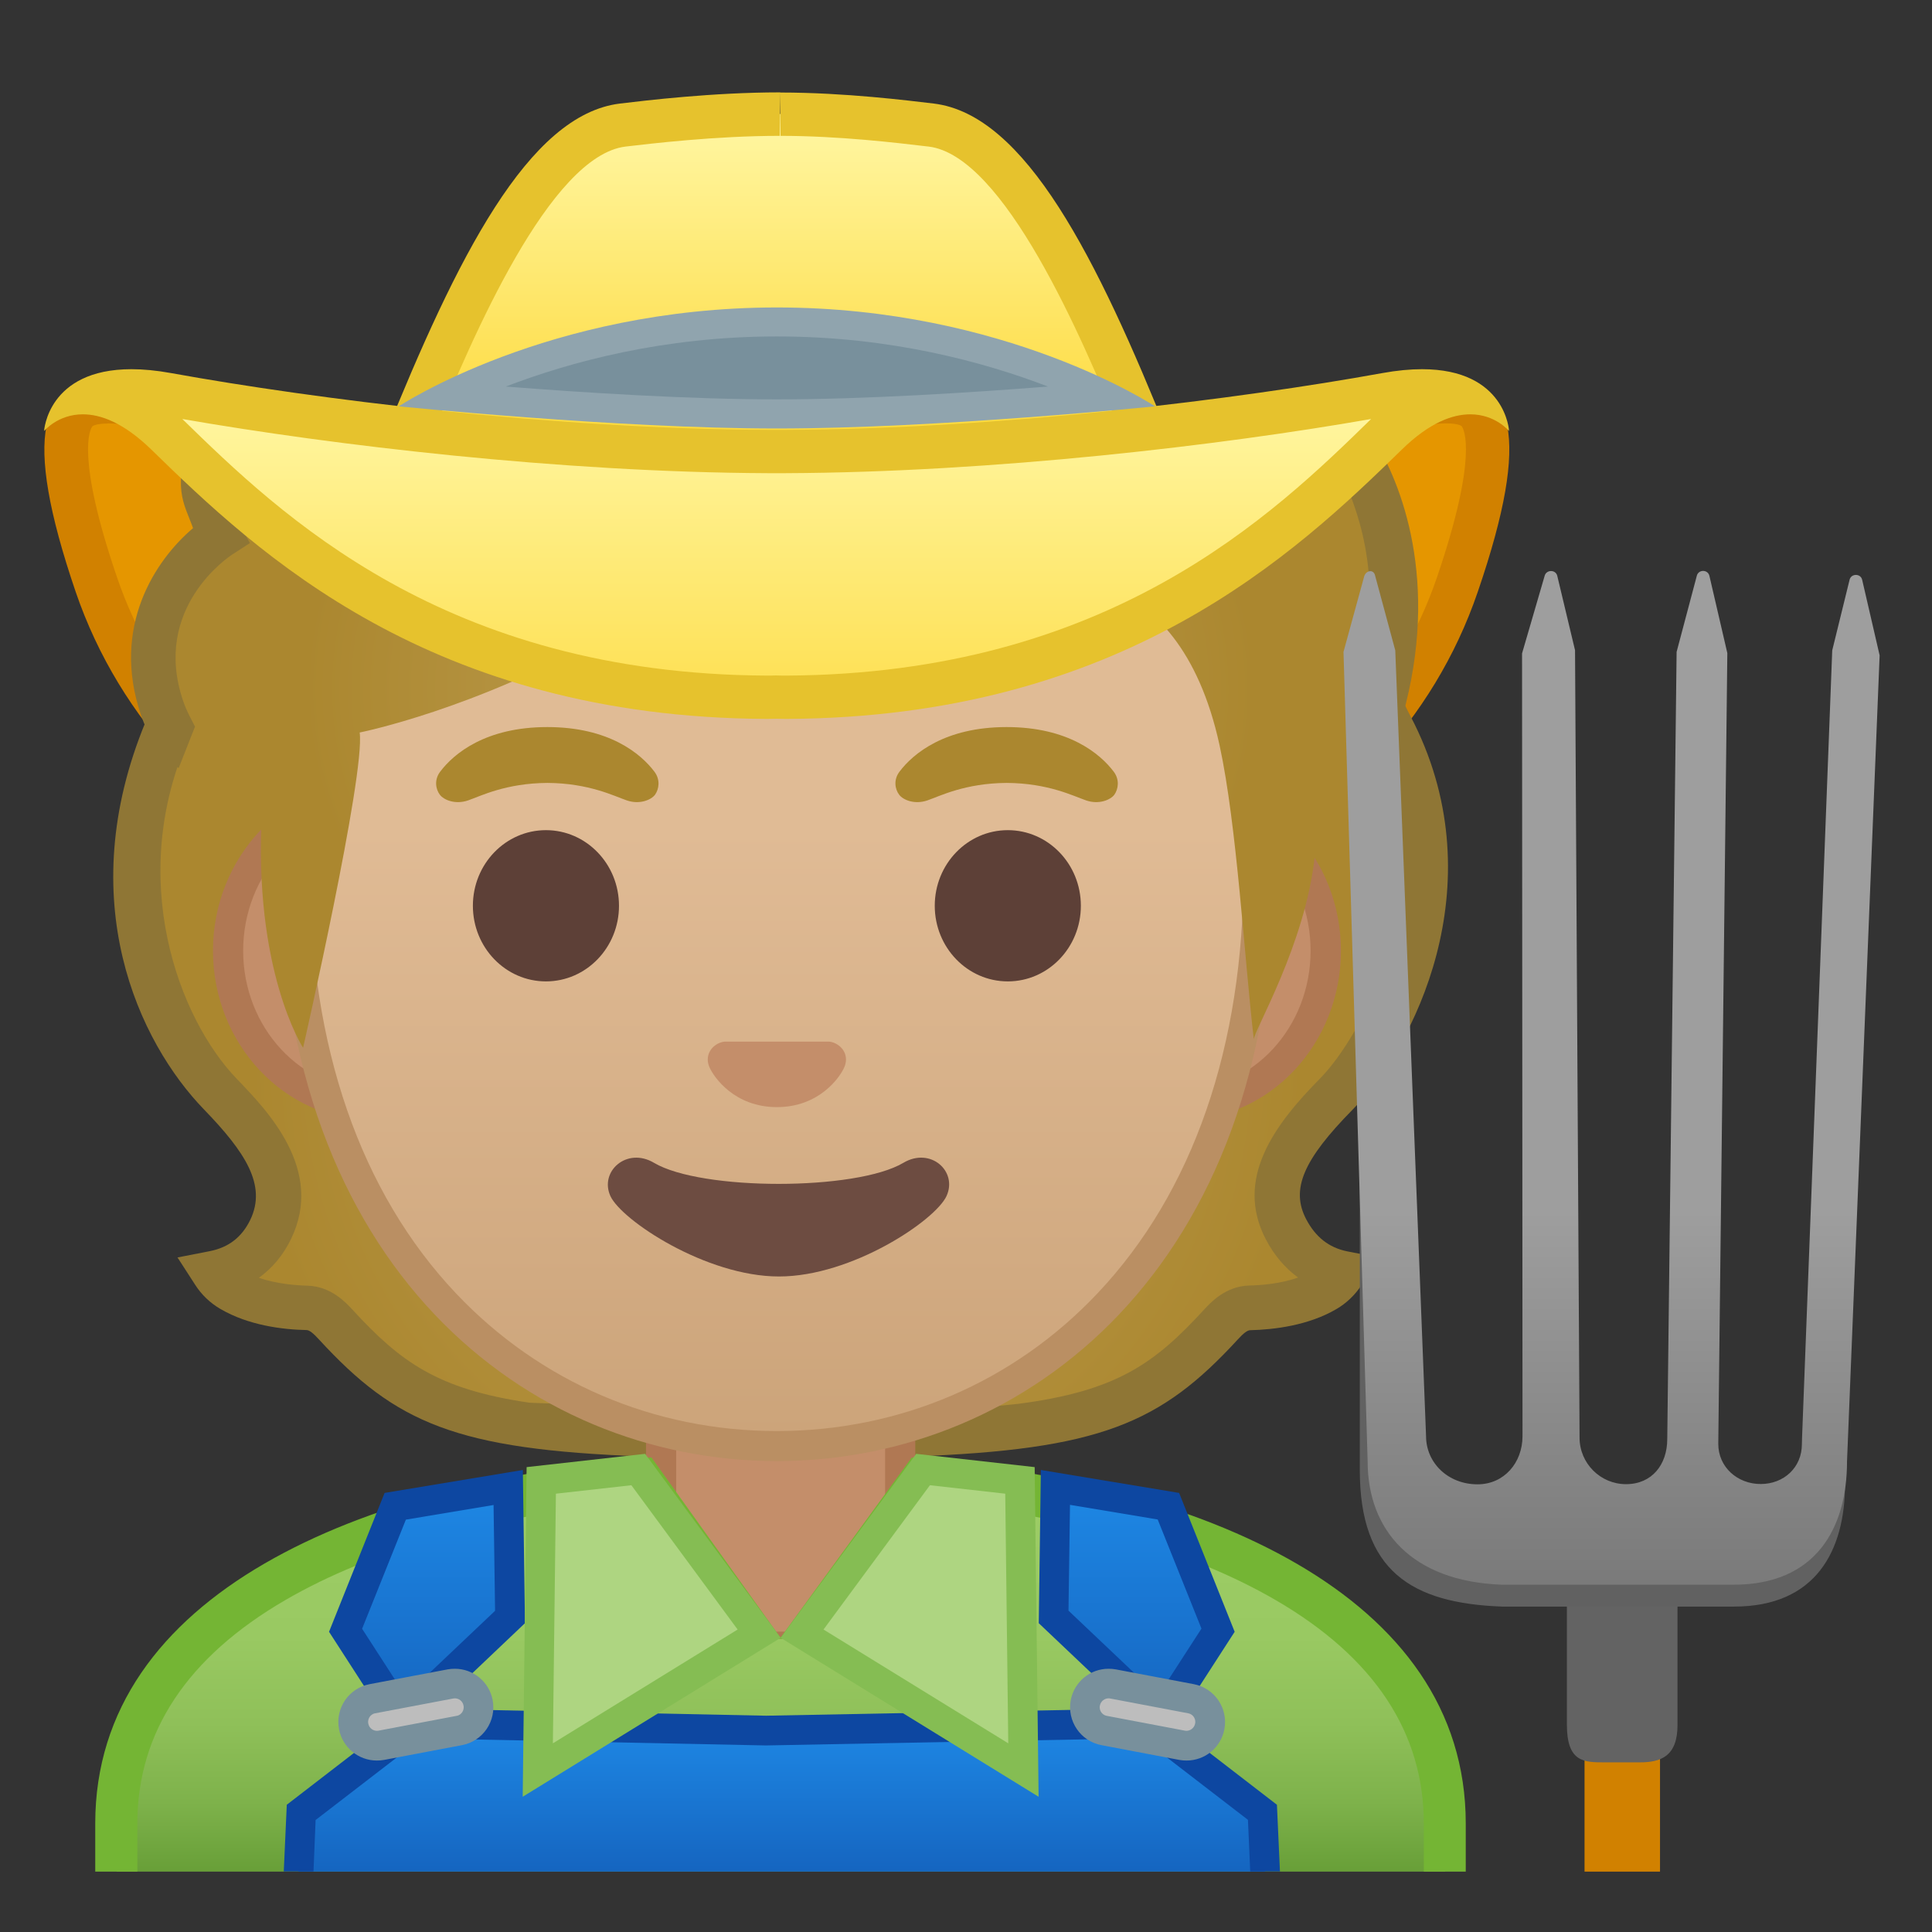 <svg viewBox="0 0 128 128" xmlns="http://www.w3.org/2000/svg" xmlns:xlink="http://www.w3.org/1999/xlink">
  <rect x="0" y="0" width="128" height="128" fill="#333333" stroke="none"/>
  <g id="hat_x5F_back">
    <g>
      <path d="M51.49,63.52c-0.33,0-0.63,0.01-0.93,0.01c-21.7,0-39.04-9.73-44.18-24.8c-2.55-7.47-2.2-10.28-1.46-11.31 c0.25-0.35,0.75-0.81,2.21-0.81c3.17,0,8.44,2.13,14.54,4.59c8.72,3.52,19.58,7.9,29.76,8.17c10.26-0.27,21.11-4.65,29.84-8.17 c6.1-2.46,11.37-4.59,14.54-4.59c1.47,0,1.96,0.46,2.21,0.81c0.74,1.04,1.09,3.84-1.46,11.31c-5.14,15.06-22.49,24.8-44.18,24.8 C52.38,63.53,51.79,63.53,51.49,63.52z" fill="#E59600"/>
      <path d="M7.13,25.17l0,2.88c2.89,0,8.29,2.18,14,4.48c8.83,3.56,19.82,8,30.26,8.27c0.03,0,0.05,0,0.08,0 s0.05,0,0.08,0c10.44-0.28,21.43-4.71,30.26-8.27c5.71-2.31,11.11-4.48,14-4.48c0.59,0,0.97,0.1,1.04,0.2 c0.12,0.17,1.12,1.9-1.65,10.01C92.68,45.65,87.1,51.78,79.09,56c-7.47,3.93-16.95,6.09-26.7,6.09c-0.29,0-0.58,0-0.87-0.01 c-0.01,0-0.03,0-0.04,0c-0.01,0-0.03,0-0.04,0c-0.29,0-0.58,0.01-0.87,0.01c-9.75,0-19.23-2.16-26.7-6.09 c-8.02-4.22-13.59-10.35-16.11-17.73c-2.77-8.1-1.78-9.84-1.65-10.01c0.06-0.08,0.38-0.2,1.04-0.2L7.13,25.17 M95.81,25.17 c-8.25,0-27.28,12.31-44.34,12.76C34.41,37.48,15.38,25.17,7.13,25.17c-4.38,0-5.72,3.47-2.12,14.03 c5.89,17.24,25.6,25.77,45.54,25.77c0.3,0,0.61,0,0.91-0.01c0.3,0,0.61,0.01,0.91,0.01c19.95,0,39.66-8.53,45.54-25.77 C101.53,28.64,100.19,25.17,95.81,25.17L95.81,25.17z" fill="#D18100"/>
    </g>
  </g>
  <g id="hair_1_">
    <radialGradient id="SVGID_1_" cx="51.475" cy="70.627" gradientUnits="userSpaceOnUse" r="34.908">
      <stop offset="0" style="stop-color:#BFA055"/>
      <stop offset="1" style="stop-color:#AB872F"/>
    </radialGradient>
    <path d="M85.21,81.45c-1.6-3.05,0.25-5.84,3.33-8.96c3.46-3.5,9.22-15.54,3.11-26.26 c-1.15-0.16-78.99-0.16-80.14,0c-6.11,10.72-1.23,21.78,3.11,26.26c2.65,2.74,4.93,5.66,3.33,8.96c-0.99,2.03-2.6,2.66-3.74,2.88 c0.3,0.46,0.7,0.85,1.17,1.12c1.61,0.94,3.66,1.16,4.98,1.19c0.8,0.02,1.39,0.54,1.91,1.11c5.62,6.12,9.53,7.38,29.32,7.38 s23.7-1.27,29.32-7.38c0.53-0.57,1.11-1.09,1.91-1.11c1.32-0.03,3.37-0.25,4.98-1.19c0.47-0.28,0.87-0.66,1.17-1.12 C87.81,84.11,86.26,83.46,85.21,81.45z" fill="url(#SVGID_1_)"/>
    <path d="M86.54,80.78L86.54,80.78c-1.04-1.98-0.2-3.94,3.07-7.26c4.06-4.11,9.41-14.79,4.1-25.56 c0,0-0.84-1.63-0.83-1.66l-2.03,2.24c4.97,10.47-0.75,20.24-3.4,22.92c-2.96,3-5.7,6.61-3.58,10.66v0 c0.55,1.05,1.27,1.89,2.13,2.52c-1.18,0.42-2.47,0.51-3.24,0.53c-1.56,0.04-2.56,1.13-2.99,1.6c-3.28,3.57-5.78,5.39-12.32,6.24 c-0.22,0.03-5.51,0.55-7.04,0.7c-0.49-0.06-24.9-0.72-25.35-0.78c-6.08-0.89-8.52-2.7-11.7-6.15c-0.43-0.47-1.43-1.56-2.99-1.6 c-0.76-0.02-2.04-0.12-3.22-0.52c0.89-0.64,1.61-1.5,2.13-2.57c2.23-4.59-1.56-8.5-3.59-10.61C11.85,67.5,8.32,58.2,12.55,48.8 l0.29-0.64l-0.71-0.12l-2.49-0.2C4.75,59.66,9.2,69.05,13.52,73.51c2.72,2.81,4.17,5.01,3.06,7.31c-0.56,1.15-1.43,1.82-2.67,2.07 l-2.15,0.42l1.17,1.81c0.42,0.66,1,1.21,1.67,1.6c1.86,1.09,4.13,1.37,5.71,1.4c0.18,0,0.44,0.2,0.83,0.63 c5.08,5.53,9.08,7.29,21.42,7.74l17.85,0.01C72.89,96.05,76.9,94.3,82,88.75c0.39-0.43,0.65-0.62,0.83-0.62 c1.58-0.04,3.85-0.31,5.71-1.4c0.67-0.39,1.24-0.94,1.67-1.6l1.17-1.81l-2.15-0.42C88.04,82.65,87.16,81.96,86.54,80.78z" fill="#8F7635"/>
  </g>
  <g id="neck">
    <path d="M50.91,109.1c-3.92,0-7.11-3.47-7.11-7.74v-9.68h15.84v9.68c0,4.27-3.19,7.74-7.11,7.74H50.91z" fill="#C48E6A"/>
    <path d="M58.64,92.68v8.68c0,3.72-2.74,6.74-6.11,6.74h-1.62c-3.37,0-6.11-3.03-6.11-6.74v-8.68h6.92H58.64 M60.64,90.68h-8.92H42.8v10.68c0,4.83,3.63,8.74,8.11,8.74h1.62c4.48,0,8.11-3.91,8.11-8.74V90.68L60.64,90.68z" fill="#B07853"/>
  </g>
  <g id="ears">
    <path d="M24.63,73.2c-5.25,0-9.52-4.58-9.52-10.21s4.27-10.21,9.52-10.21h53.69c5.25,0,9.52,4.58,9.52,10.21 S83.56,73.2,78.31,73.2H24.63z" fill="#C48E6A"/>
    <path d="M78.31,53.78c4.7,0,8.52,4.13,8.52,9.21c0,5.08-3.82,9.21-8.52,9.21h-7.24H31.87h-7.24 c-4.7,0-8.52-4.13-8.52-9.21c0-5.08,3.82-9.21,8.52-9.21h7.24h39.21H78.31 M78.31,51.78h-7.24H31.87h-7.24 c-5.79,0-10.52,5.04-10.52,11.21c0,6.17,4.74,11.21,10.52,11.21h7.24h39.21h7.24c5.79,0,10.52-5.04,10.52-11.21 C88.84,56.82,84.1,51.78,78.31,51.78L78.31,51.78z" fill="#B07853"/>
  </g>
  <g id="head">
    <linearGradient id="SVGID_2_" gradientUnits="userSpaceOnUse" x1="51.471" x2="51.471" y1="14.779" y2="95.062">
      <stop offset="0.5" style="stop-color:#E0BB95"/>
      <stop offset="1" style="stop-color:#CCA47A"/>
    </linearGradient>
    <path d="M51.47,95.81c-8.41,0-16.22-3.35-21.97-9.43c-6.52-6.89-9.96-16.8-9.96-28.68 c0-12.16,3.5-23.36,9.84-31.55c5.94-7.65,13.98-12.04,22.08-12.04s16.15,4.39,22.08,12.04c6.35,8.18,9.84,19.39,9.84,31.55 c0,11.87-3.44,21.79-9.96,28.68C67.69,92.46,59.89,95.81,51.47,95.81z" fill="url(#SVGID_2_)"/>
    <path d="M51.47,15.11L51.47,15.11c7.79,0,15.55,4.25,21.29,11.66c6.21,8.01,9.63,19,9.63,30.94 c0,11.61-3.35,21.29-9.69,27.99c-5.56,5.88-13.1,9.11-21.24,9.11c-8.14,0-15.68-3.24-21.24-9.11c-6.34-6.7-9.69-16.38-9.69-27.99 c0-11.94,3.42-22.93,9.63-30.94C35.92,19.36,43.68,15.11,51.47,15.11 M51.47,13.11L51.47,13.11L51.47,13.11 c-17.1,0-32.93,18.28-32.93,44.59c0,26.17,16.31,39.1,32.93,39.1c16.61,0,32.93-12.94,32.93-39.1 C84.4,31.39,68.57,13.11,51.47,13.11L51.47,13.11z" fill="#BA8F63"/>
  </g>
  <g id="eyes">
    <ellipse cx="36.17" cy="60.01" fill="#5D4037" rx="4.84" ry="5.01"/>
    <ellipse cx="66.77" cy="60.01" fill="#5D4037" rx="4.84" ry="5.01"/>
  </g>
  <path id="mouth" d="M59.85,77.04c-3.13,1.86-13.39,1.86-16.52,0c-1.8-1.07-3.63,0.57-2.89,2.2 c0.73,1.6,6.33,5.33,11.17,5.33s10.36-3.72,11.1-5.33C63.46,77.6,61.65,75.97,59.85,77.04z" fill="#6D4C41"/>
  <g id="eyebrows">
    <path d="M43.36,51.13c-0.91-1.21-3.02-2.96-7.1-2.96s-6.19,1.75-7.1,2.96c-0.4,0.53-0.3,1.15-0.02,1.52 c0.26,0.35,1.02,0.67,1.87,0.38c0.84-0.29,2.49-1.14,5.26-1.16c2.76,0.02,4.41,0.87,5.26,1.16c0.84,0.29,1.61-0.03,1.87-0.38 C43.66,52.28,43.76,51.66,43.36,51.13z" fill="#AB872F"/>
    <path d="M73.79,51.13c-0.91-1.21-3.02-2.96-7.1-2.96s-6.19,1.75-7.1,2.96c-0.4,0.53-0.3,1.15-0.02,1.52 c0.26,0.35,1.02,0.67,1.87,0.38c0.84-0.29,2.49-1.14,5.26-1.16c2.76,0.02,4.41,0.87,5.26,1.16c0.84,0.29,1.61-0.03,1.87-0.38 C74.09,52.28,74.19,51.66,73.79,51.13z" fill="#AB872F"/>
  </g>
  <path id="nose" d="M55.26,69.09c-0.1-0.04-0.21-0.07-0.32-0.08H48c-0.11,0.01-0.21,0.04-0.32,0.08 C47.05,69.35,46.7,70,47,70.7c0.3,0.69,1.68,2.65,4.47,2.65c2.79,0,4.17-1.95,4.47-2.65C56.24,70,55.89,69.35,55.26,69.09z" fill="#C48E6A"/>
  <g id="hair">
    <radialGradient id="SVGID_3_" cx="51.699" cy="45.668" gradientTransform="matrix(1 0 0 0.864 0 6.202)" gradientUnits="userSpaceOnUse" r="31.576">
      <stop offset="0" style="stop-color:#BFA055"/>
      <stop offset="1" style="stop-color:#AB872F"/>
    </radialGradient>
    <path d="M87.11,56.68c0.23-2.19,3.55-7.54,4.54-11.51c2.17-8.65-2.06-16.49-3.41-18.53 c-0.11-0.16-18.58,3.5-37.04,3.61c-18.15,0.11-36.29-3.33-36.97-3.61c-1.73,5.11,0.37,8.83,0.37,8.83s-6.38,4.05-3.87,11.42 c1.66,4.89,6.63,6.86,6.63,6.86c-0.61,10.55,2.72,15.67,2.72,15.67s4.13-18.12,3.75-20.89c0,0,7.62-1.51,16.28-6.46 c5.85-3.35,9.84-7.27,16.41-8.75c10-2.25,12.23,4.99,12.23,4.99s9.25-1.78,12.05,11.07c1.15,5.29,1.64,14.12,2.27,19.49 C83.01,68.39,86.5,62.58,87.11,56.68z" fill="url(#SVGID_3_)"/>
    <path d="M90.86,28.86c-0.16-0.24-0.34-0.49-0.53-0.75c-0.49,0.08-1,0.17-1.55,0.27H12.76 c-1.42,4.01-0.57,4.92,0.03,6.61c-2.48,2.1-5.45,6.52-3.45,12.38c0.95,2.8,2.5,3.51,2.5,3.51l1.08-2.74l-0.32-0.62 c-0.21-0.41-0.36-0.75-0.47-1.09c-2.09-6.15,3.05-9.56,3.27-9.7l1.16-0.75l-0.67-1.21c-0.07-0.12-1.3-0.08-0.88-3.21h73.94 c1.22,2.78,2.77,7.12,1.02,14.07c-0.11,0.44-0.38,1.01-0.38,1.01s2,3.53,2.37,4.76c0,0,1.1-4.46,1.18-4.77 C95.34,37.83,92.59,31.48,90.86,28.86z" fill="#8F7635"/>
  </g>
  <g id="farmer_x5F_overall">
    <linearGradient id="SVGID_4_" gradientUnits="userSpaceOnUse" x1="51.72" x2="51.72" y1="98.019" y2="124">
      <stop offset="0.128" style="stop-color:#9CCC65"/>
      <stop offset="0.4" style="stop-color:#99C962"/>
      <stop offset="0.621" style="stop-color:#8FC059"/>
      <stop offset="0.823" style="stop-color:#7EB24B"/>
      <stop offset="1" style="stop-color:#689F38"/>
    </linearGradient>
    <path d="M95.73,120.81c0-17.79-25.56-21.89-34.66-22.78l-7.67,10.54l-3.33,0l-7.55-10.56 c-9.85,0.93-18.23,3.27-24.28,6.78c-6.98,4.05-10.51,9.44-10.51,16.01V124h88.02V120.81z" fill="url(#SVGID_4_)"/>
    <path d="M9.1,120.81c0-6.04,3.3-11.03,9.82-14.81c5.72-3.32,13.62-5.56,22.92-6.52l6.5,9.09h6.76l6.61-9.08 c9.28,0.97,17.15,3.22,22.84,6.54c6.49,3.78,9.78,8.75,9.78,14.78V124h2.78v-3.19c0-15.19-17.51-22.56-36.71-24.24l-8.69,11.93 l-8.55-11.94c-19.26,1.66-36.85,9.02-36.85,24.25V124H9.1V120.81z" fill="#74B534"/>
    <g>
      <linearGradient id="SVGID_5_" gradientUnits="userSpaceOnUse" x1="51.791" x2="51.791" y1="114.166" y2="124">
        <stop offset="0" style="stop-color:#1E88E5"/>
        <stop offset="1" style="stop-color:#1565C0"/>
      </linearGradient>
      <polygon fill="url(#SVGID_5_)" points="83.64,120.08 76.47,114.56 76.72,114.17 50.73,114.66 26.86,114.17 27.11,114.56 19.95,120.08 19.77,124 83.81,124 "/>
      <linearGradient id="SVGID_6_" gradientUnits="userSpaceOnUse" x1="75.247" x2="75.247" y1="98.551" y2="113.877">
        <stop offset="0" style="stop-color:#1E88E5"/>
        <stop offset="1" style="stop-color:#1565C0"/>
      </linearGradient>
      <polygon fill="url(#SVGID_6_)" points="80.69,108.01 77.4,99.8 69.92,98.55 69.8,107.13 76.91,113.88 "/>
      <linearGradient id="SVGID_7_" gradientUnits="userSpaceOnUse" x1="28.334" x2="28.334" y1="98.551" y2="113.876">
        <stop offset="0" style="stop-color:#1E88E5"/>
        <stop offset="1" style="stop-color:#1565C0"/>
      </linearGradient>
      <polygon fill="url(#SVGID_7_)" points="33.78,107.13 33.66,98.55 26.18,99.8 22.89,108.01 26.67,113.88 "/>
      <path d="M20.91,120.58l6.09-4.69l0.94-0.72l0.81,0.02l21.96,0.45l0.04,0l0.04,0l24.04-0.46l0.82-0.02l0.94,0.72 l6.09,4.69l0.15,3.42h1.97l-0.2-4.42l-6.81-5.25l4.01-6.21l-3.68-9.2l-9.16-1.52l-0.14,10.15l5.98,5.67l-24.04,0.46l-21.96-0.45 l5.98-5.68l-0.14-10.15l-9.16,1.52l-3.68,9.2l4.01,6.21l-6.81,5.25l-0.2,4.42h1.97L20.91,120.58z M70.79,106.71l0.1-7.01 l5.81,0.97l2.9,7.23l-2.87,4.44l-0.58-0.55L70.79,106.71z M23.99,107.91l2.9-7.23l5.81-0.97l0.1,7.01l-5.36,5.08l-0.58,0.55 L23.99,107.91z" fill="#0D47A1"/>
    </g>
    <g>
      <path d="M78.62,115.65c-0.1,0-0.2-0.01-0.29-0.03l-5.17-0.98c-0.41-0.08-0.77-0.31-1-0.66 c-0.24-0.34-0.32-0.76-0.25-1.17c0.14-0.74,0.79-1.28,1.54-1.28c0.1,0,0.2,0.01,0.29,0.03l5.17,0.98 c0.85,0.16,1.41,0.98,1.25,1.83C80.01,115.11,79.37,115.65,78.62,115.65L78.62,115.65z" fill="#BDBDBD"/>
      <path d="M73.44,112.52c0.04,0,0.07,0,0.11,0.01l5.17,0.98c0.2,0.04,0.31,0.15,0.37,0.24 c0.06,0.09,0.13,0.24,0.09,0.44c-0.06,0.31-0.33,0.48-0.57,0.48c-0.04,0-0.07,0-0.11-0.01l-5.17-0.98 c-0.2-0.04-0.31-0.15-0.37-0.24c-0.06-0.09-0.13-0.24-0.09-0.44C72.93,112.69,73.2,112.52,73.44,112.52 M73.44,110.56 c-1.2,0-2.27,0.85-2.5,2.08v0c-0.26,1.38,0.65,2.72,2.03,2.98l5.17,0.98c0.16,0.03,0.32,0.04,0.48,0.04c1.2,0,2.27-0.85,2.5-2.08 v0c0.26-1.38-0.65-2.72-2.03-2.98l-5.17-0.98C73.75,110.57,73.59,110.56,73.44,110.56L73.44,110.56z" fill="#78909C"/>
    </g>
    <g>
      <path d="M24.96,115.65c-0.75,0-1.4-0.54-1.54-1.28c-0.16-0.85,0.4-1.67,1.25-1.83l5.17-0.98 c0.1-0.02,0.2-0.03,0.29-0.03c0.75,0,1.4,0.54,1.54,1.28c0.08,0.41-0.01,0.83-0.25,1.17s-0.59,0.58-1,0.66l-5.17,0.98 C25.16,115.64,25.06,115.65,24.96,115.65z" fill="#BDBDBD"/>
      <path d="M30.14,112.52c0.24,0,0.51,0.16,0.57,0.48c0.04,0.2-0.03,0.35-0.09,0.44c-0.06,0.09-0.18,0.21-0.37,0.24 l-5.17,0.98c-0.04,0.01-0.07,0.01-0.11,0.01c-0.24,0-0.51-0.16-0.57-0.48c-0.04-0.2,0.03-0.35,0.09-0.44 c0.06-0.09,0.18-0.21,0.37-0.24l5.17-0.98C30.07,112.53,30.11,112.52,30.14,112.52 M30.14,110.56c-0.16,0-0.32,0.01-0.48,0.04 l-5.17,0.98c-1.38,0.26-2.29,1.59-2.03,2.98v0c0.23,1.22,1.3,2.08,2.5,2.08c0.16,0,0.32-0.01,0.48-0.04l5.17-0.98 c1.38-0.26,2.29-1.59,2.03-2.98v0C32.41,111.41,31.34,110.56,30.14,110.56L30.14,110.56z" fill="#78909C"/>
    </g>
    <g>
      <polygon fill="#AED581" points="35.86,98.08 42.28,97.36 50.3,108.23 35.63,117.26 "/>
      <path d="M41.83,98.4l7.04,9.56l-12.24,7.54l0.2-16.54L41.83,98.4 M42.74,96.32l-7.85,0.88l-0.26,21.84l17.09-10.53 L42.74,96.32L42.74,96.32z" fill="#85BD53"/>
    </g>
    <g>
      <polygon fill="#AED581" points="53.14,108.23 61.16,97.36 67.58,98.08 67.81,117.26 "/>
      <path d="M61.61,98.4l4.99,0.56l0.2,16.54l-12.24-7.54L61.61,98.4 M60.7,96.32l-8.98,12.19l17.09,10.53L68.55,97.2 L60.7,96.32L60.7,96.32z" fill="#85BD53"/>
    </g>
  </g>
  <g id="hat_front">
    <g>
      <linearGradient id="SVGID_8_" gradientUnits="userSpaceOnUse" x1="51.471" x2="51.471" y1="8.86" y2="30.187">
        <stop offset="2.802890e-03" style="stop-color:#FFF59D"/>
        <stop offset="0.553" style="stop-color:#FEE565"/>
        <stop offset="0.996" style="stop-color:#FDD835"/>
      </linearGradient>
      <path d="M51.47,32.47c-15.04,0-23.41-1.79-24.62-3.07c4.28-10.6,8.98-20.47,14.41-21.12 c1.66-0.2,6.07-0.73,10.41-0.73c4.03,0,8.04,0.49,9.76,0.69l0.26,0.03C67.11,8.94,71.82,18.8,76.09,29.4 C74.88,30.68,66.51,32.47,51.47,32.47z" fill="url(#SVGID_8_)"/>
      <path d="M51.66,6.12L51.71,9c3.9,0,7.85,0.48,9.54,0.68l0.27,0.03c4.99,0.6,10.16,12.61,12.77,19.05 c-2.71,1.04-10.67,2.28-22.81,2.28s-20.1-1.23-22.81-2.28c2.61-6.43,7.78-18.45,12.78-19.05C43.07,9.52,47.41,9,51.66,9V6.12 M51.66,6.12c-4.43,0-8.91,0.54-10.58,0.74c-6.07,0.73-10.81,10.19-15.64,22.17c-1.31,3.25,12.36,4.87,26.02,4.87 s27.33-1.62,26.02-4.87C72.67,17.05,67.93,7.59,61.86,6.86C60.24,6.67,56,6.13,51.71,6.13C51.69,6.12,51.68,6.12,51.66,6.12 L51.66,6.12z" fill="#E6C22D"/>
    </g>
    <g>
      <linearGradient id="SVGID_9_" gradientUnits="userSpaceOnUse" x1="51.468" x2="51.468" y1="27.724" y2="53.155">
        <stop offset="2.802890e-03" style="stop-color:#FFF59D"/>
        <stop offset="0.553" style="stop-color:#FEE565"/>
        <stop offset="0.996" style="stop-color:#FDD835"/>
      </linearGradient>
      <path d="M51.48,46.18l-0.63,0.01c-22.03-0.1-33.15-10.95-39.8-17.44c-1.45-1.42-2.9-2.29-4.32-2.61 c0.54-0.16,1.19-0.26,2-0.26c0.72,0,1.52,0.08,2.38,0.24c9.85,1.79,25.47,3.72,39.78,3.78c0,0,1.16,0,1.16,0 c14.31-0.06,29.93-2,39.78-3.78c0.86-0.16,1.67-0.24,2.38-0.24c0.8,0,1.46,0.1,1.99,0.26c-1.42,0.32-2.86,1.2-4.31,2.61 c-6.65,6.48-17.77,17.34-39.78,17.44l-0.02,0L51.48,46.18z" fill="url(#SVGID_9_)"/>
      <path d="M12.08,27.76c9.95,1.73,24.98,3.53,38.8,3.59l0.1,0l0.25,0l0.24,0l0.22,0l0.25,0l0.1,0 c13.82-0.06,28.86-1.85,38.8-3.59c-6.49,6.34-17.36,16.9-38.77,17c-0.09,0-0.17,0-0.25,0c-0.12,0-0.24-0.01-0.38-0.01 c-0.12,0-0.24,0-0.36,0.01c-0.08,0-0.17,0-0.26,0c0,0,0,0,0,0C29.44,44.66,18.58,34.1,12.08,27.76 M94.21,24.46 c-0.77,0-1.65,0.08-2.64,0.26c-9.43,1.71-25.18,3.7-39.53,3.76c-0.03,0-0.06,0-0.09,0c-0.16,0-0.32,0-0.48,0c0,0,0,0-0.01,0 c0,0,0,0-0.01,0c-0.16,0-0.32,0-0.48,0c-0.03,0-0.06,0-0.09,0c-14.35-0.06-30.1-2.05-39.53-3.76c-0.99-0.18-1.87-0.26-2.64-0.26 c-5.56,0-5.79,4.1-5.79,4.1s0.9-1.11,2.57-1.11c1.16,0,2.68,0.53,4.54,2.34c7.03,6.86,18.48,17.74,40.77,17.84 c0.01,0,0.02,0,0.03,0c0.21,0,0.41-0.01,0.62-0.01c0.21,0,0.41,0.01,0.62,0.01c0.01,0,0.02,0,0.03,0 c22.29-0.1,33.74-10.98,40.77-17.84c1.85-1.81,3.38-2.34,4.54-2.34c1.67,0,2.57,1.11,2.57,1.11S99.78,24.46,94.21,24.46 L94.21,24.46z" fill="#E6C22D"/>
    </g>
    <g>
      <path d="M51.47,27.43c-7.54,0-17.02-0.75-21.84-1.17c3.86-1.89,11.67-4.92,21.84-4.92s17.97,3.04,21.84,4.92 C68.49,26.68,59.01,27.43,51.47,27.43z" fill="#78909C"/>
      <path d="M51.47,22.29c7.54,0,13.75,1.7,17.96,3.32c-5.09,0.4-12.11,0.85-17.96,0.85c-5.84,0-12.87-0.45-17.96-0.85 C37.73,23.99,43.93,22.29,51.47,22.29 M51.47,20.37c-15.18,0-25.05,6.55-25.05,6.55s14.37,1.47,25.05,1.47s25.05-1.47,25.05-1.47 S66.65,20.37,51.47,20.37L51.47,20.37z" fill="#90A4AE"/>
    </g>
  </g>
  <g id="fork">
    <line fill="none" stroke="#D18100" stroke-miterlimit="10" stroke-width="5" x1="107.48" x2="107.48" y1="109.01" y2="124"/>
    <path d="M108.64,116.76h-2.32c-1.38,0-2.51,0-2.51-2.51v-12.01h7.33v12.01 C111.15,116.38,110.02,116.76,108.64,116.76z" fill="#636363"/>
    <path d="M116.73,99.5c-1.84,0-7.74,0.06-9.07,0.06c-2.12,0-7.74-0.19-10.03-0.19c-7.48,0-7.54-26.69-7.54-26.69 v24.71c0,6.69,3.42,8.83,9.42,9.05h15.38c5.42,0,7.35-3.71,7.35-8.15l-0.38-4.86C121.84,93.44,120.39,99.5,116.73,99.5z" fill="#616161"/>
    <linearGradient id="SVGID_10_" gradientUnits="userSpaceOnUse" x1="106.778" x2="106.778" y1="108.468" y2="49.798">
      <stop offset="0" style="stop-color:#757575"/>
      <stop offset="0.482" style="stop-color:#9E9E9E"/>
    </linearGradient>
    <path d="M123.37,38.4c-0.11-0.42-0.73-0.41-0.83,0.01l-1.15,4.68l-2,52.18c0,0-0.01,0.27-0.01,0.41 c0,1.54-1.19,2.64-2.73,2.64s-2.81-1.12-2.81-2.66c0-0.22,0.6-52.39,0.6-52.39l-1.19-5.13c-0.11-0.42-0.72-0.42-0.83,0l-1.34,5.05 l-0.62,52.15c0,1.7-1.02,2.99-2.73,2.99c-1.7,0-3.08-1.38-3.08-3.08l-0.3-52.17l-1.18-4.94c-0.11-0.41-0.71-0.41-0.83,0l-1.5,5.15 l0.03,51.86c0,1.76-1.22,3.19-2.98,3.19c-1.96,0-3.41-1.43-3.41-3.19l-2.04-52.06l-1.34-4.97c-0.1-0.42-0.6-0.34-0.72,0.07l-1.37,5 l1.6,53.63c0,4.52,2.88,7.95,8.88,8.17h15.38c5.42,0,7.5-3.73,7.5-8.17l2.16-53.4L123.37,38.4z" fill="url(#SVGID_10_)"/>
  </g>
</svg>